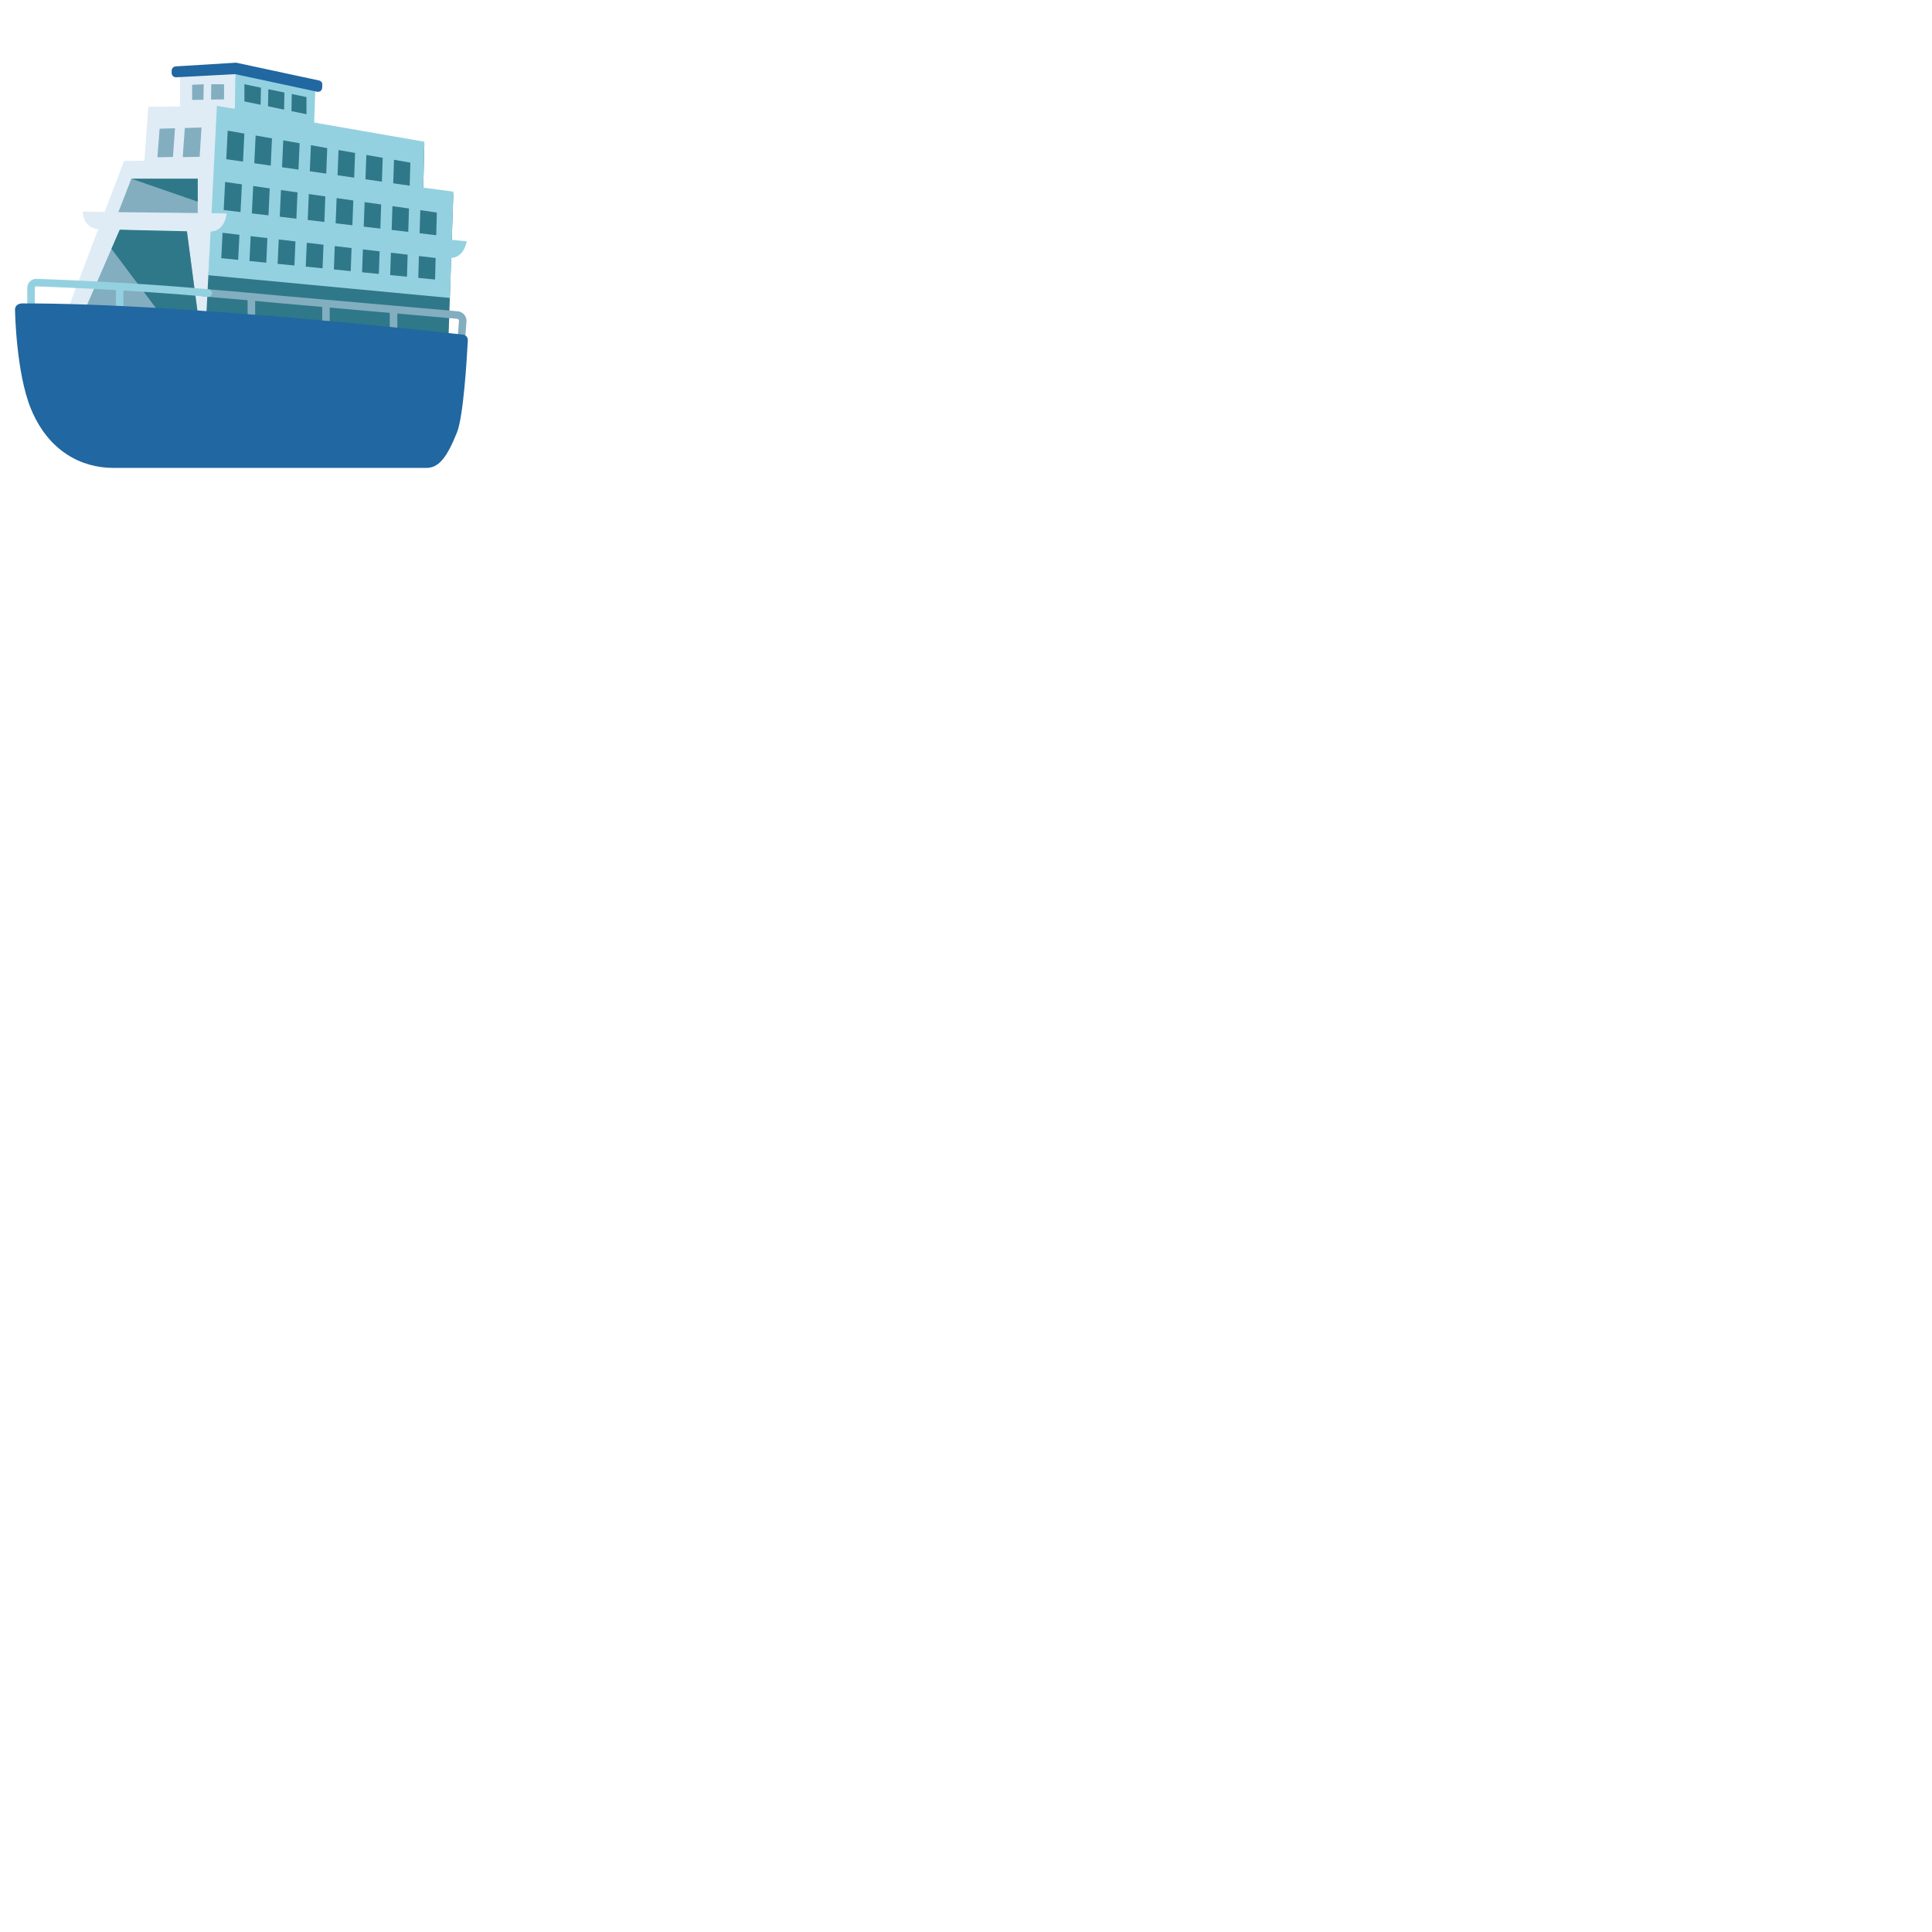 <svg xmlns="http://www.w3.org/2000/svg" version="1.1" viewBox="0 0 512 512" fill="currentColor"><path fill="#94D1E0" d="m61.92 30.93l21.27 3.77l.39-11.71l-21.21-4.55z"/><path fill="#2F7889" d="m112.16 50.26l.3-12.16l-55.59-9.66l-2.47 55.12l64.47 5.64l1.27-37.88z"/><path fill="#94D1E0" d="m112.16 49.71l.3-12.16l-55.59-9.66l-1.67 45.04l64.03 6.03l.91-28.17zM63.12 68.87l-4.48-.45l.34-6.73l4.47.53zm.62-12.67l-4.46-.53l.38-7.45l4.45.64zm.66-13.37l-4.44-.64l.38-7.57l4.42.78zm6.17 26.78l-4.46-.44l.32-6.59l4.43.52zm.58-12.54l-4.41-.52l.36-7.26l4.38.63zm.6-13.18l-4.36-.63l.36-7.35l4.33.76zm6.27 26.47l-4.45-.44l.3-6.46l4.43.52zm.53-12.41l-4.41-.52l.32-7.07l4.38.63zm.55-13l-4.36-.63l.33-7.12l4.33.76zm6.38 26.15l-4.45-.44l.27-6.33l4.43.52zm.48-12.28l-4.41-.52l.29-6.88l4.38.63zm.5-12.81l-4.36-.63l.29-6.9l4.33.76zm6.49 25.84l-4.47-.45l.24-6.19l4.45.53zm.44-12.15l-4.44-.52l.26-6.69l4.42.64zm.47-12.62l-4.41-.64l.26-6.68l4.39.77zm6.54 25.51l-4.45-.44l.22-6.06l4.43.52zm.4-12.01l-4.41-.52l.24-6.5l4.38.63zm.41-12.44l-4.36-.63l.24-6.45l4.33.76zm6.64 25.19l-4.45-.44l.2-5.92l4.43.52zm.35-11.88l-4.41-.52l.21-6.31l4.38.63zm.37-12.25l-4.36-.63l.21-6.23l4.34.76zm6.73 24.88l-4.45-.44l.17-5.79l4.43.52zm.31-11.75l-4.41-.52l.18-6.12l4.38.63z"/><path fill="#DFECF5" d="m62.37 18.44l-14.68.91l.01 8.87l-8.4.08l-1.04 14.3l-5.38.04l-15.23 40.18l37.01 1.16L57.49 28l4.76.77z"/><path fill="#82AEC0" d="m30.94 57.34l21.46.31V47.36H34.81zm-8.12 24.03l29.58 1.65l-2.89-21.88l-17.81-.17z"/><path fill="#2F7889" d="m49.51 61.14l-17.74-.33l-2.23 5.13l12.38 16.5l10.48.58zm-14.7-13.78l17.59 6.09v-6.09z"/><path fill="none" stroke="#82AEC0" stroke-miterlimit="10" stroke-width="2" d="M53.72 77.55c6.66.54 14.65 1.23 20.43 1.8l47.08 4.14c.84.08 1.47.83 1.4 1.67l-.3 3.71"/><path fill="none" stroke="#94D1E0" stroke-linecap="round" stroke-miterlimit="10" stroke-width="2" d="M8.23 80.85v-4.57c0-.8.68-1.44 1.48-1.38c0 0 24.24.77 45.47 2.77"/><path fill="#82AEC0" d="m46.38 33.99l-4.08.12l-.58 7.57l4.11-.08zm2.6-.07l-.55 7.72l4.48-.09l.49-7.76z"/><path fill="#2167A1" d="m84.06 24.31l-21.7-4.66l-15.67.83c-.65.03-1.2-.49-1.2-1.14v-.61c0-.6.47-1.1 1.07-1.14l16.03-.98l21.97 4.72c.52.11.88.58.86 1.11l-.04.85c-.04.68-.66 1.16-1.32 1.02"/><path fill="#82AEC0" d="m53.99 22.33l-3.07.14v4.01l3-.05zm2 0l-.06 4.06l3.44-.05v-4.01z"/><path fill="#2F7889" d="m77.32 24.92l-.08 4.53l3.98.82v-4.55z"/><path fill="none" stroke="#82AEC0" stroke-miterlimit="10" stroke-width="2" d="M66.62 78.64v5.33m19.76-3.56v4.73M104.29 82v5.26"/><path fill="none" stroke="#94D1E0" stroke-miterlimit="10" stroke-width="2" d="M31.7 81.14v-5.21"/><path fill="#2F7889" d="m69.16 23.24l-4.39-.91v4.55l4.3.88zm1.95.4l-.09 4.53l4.27.88l.08-4.53z"/><path fill="#2167A1" d="M5.92 80.41s-2.13-.1-1.93 2c0 0 .27 16.44 4.24 26.01C12.89 119.65 21.62 124 30.06 124h82.95c3.27 0 5.45-2.79 8.1-9.42c1.72-4.31 2.61-19.52 2.87-24.39c.04-.78-.55-1.45-1.33-1.51c-.01 0-73.03-8.37-116.73-8.27"/><path fill="#DFECF5" d="m21.9 56.1l38.14.46s-.26 4.82-4.5 4.82s-29.69-.67-29.69-.67c-3.95-.5-3.95-4.61-3.95-4.61"/><path fill="#94D1E0" d="M116.78 63.28v4.9c.87.09 1.57.16 2.02.19c4.22.36 4.89-4.42 4.89-4.42z"/></svg>